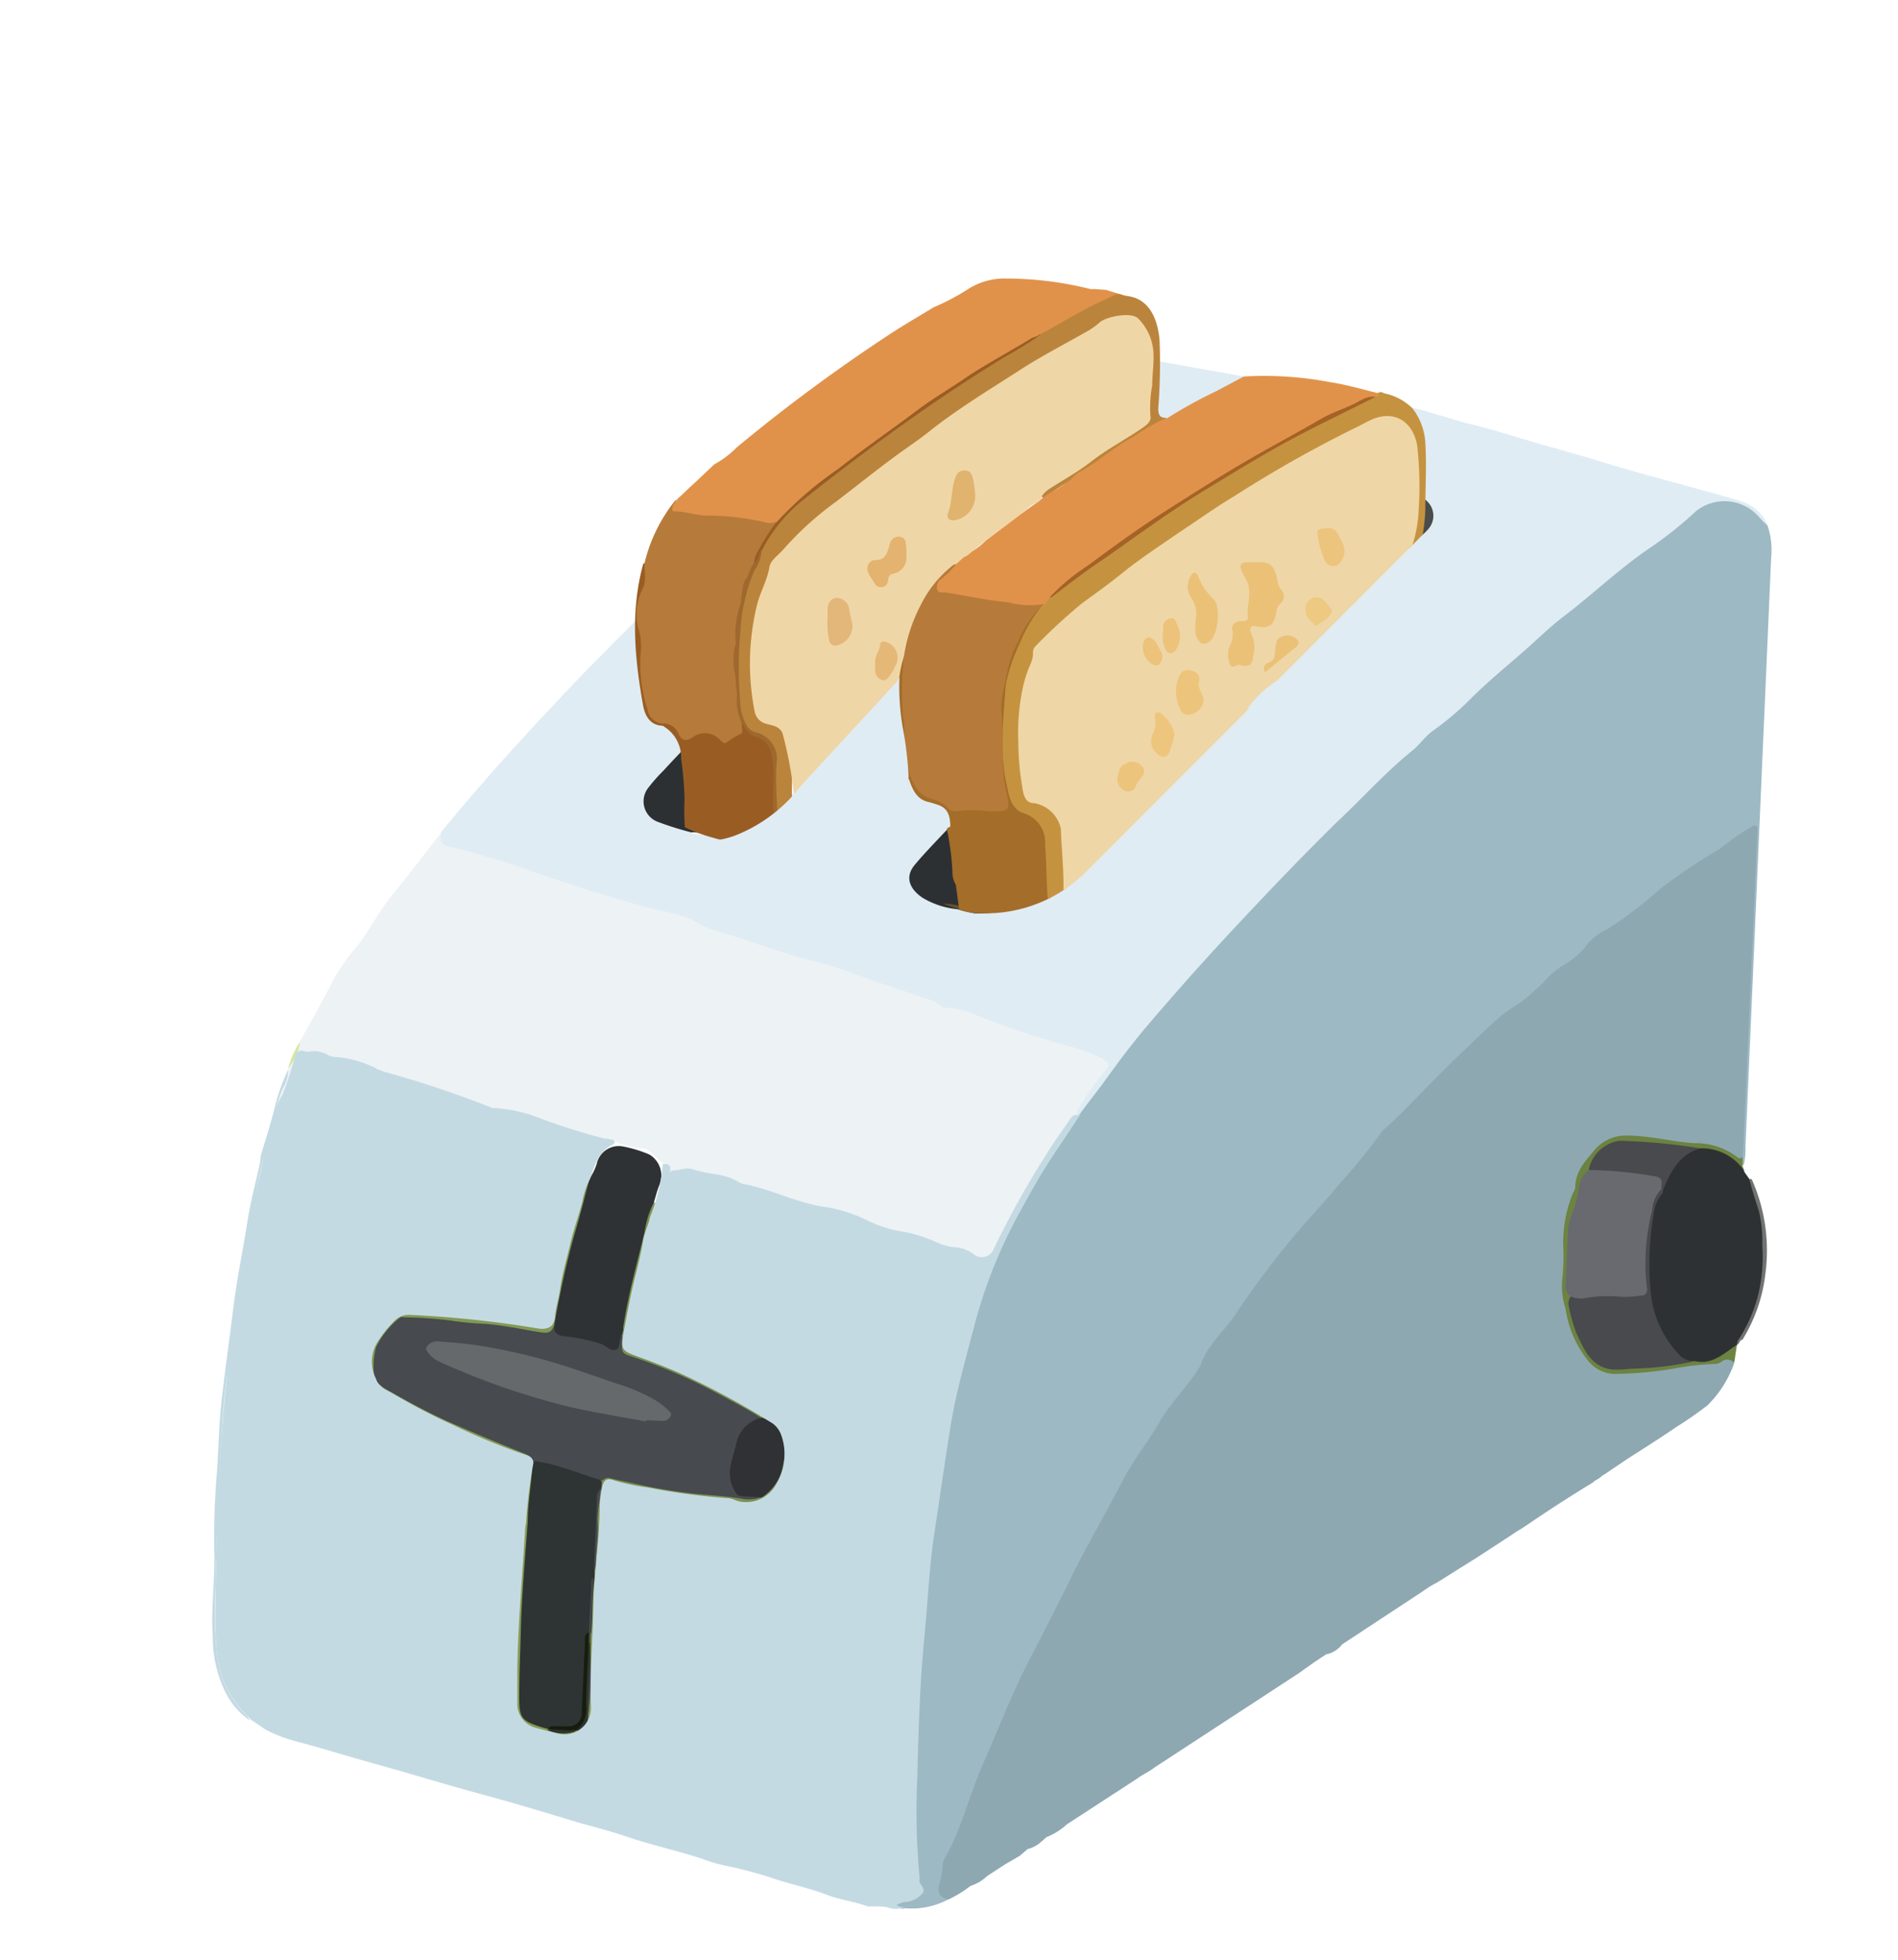 <svg id="Layer_1" data-name="Layer 1" xmlns="http://www.w3.org/2000/svg" xmlns:xlink="http://www.w3.org/1999/xlink" viewBox="0 0 148.25 153.03"><defs><style>.cls-1{fill:none;}.cls-2{fill:#dfecf4;}.cls-3{fill:#717373;}.cls-4{fill:#9db9c4;}.cls-5{fill:#2e3133;}.cls-6{fill:#6c8341;}.cls-7{fill:#8ea8b2;}.cls-8{fill:#edf2f4;}.cls-9{fill:#c4dae3;}.cls-10{fill:#d3e79e;}.cls-11{fill:#4a4c4a;}.cls-12{fill:#bde267;}.cls-13{fill:#484a4e;}.cls-14{fill:#494a4d;}.cls-15{fill:#2d3033;}.cls-16{fill:#686a6f;}.cls-17{fill:#859c55;}.cls-18{fill:#7c9250;}.cls-19{fill:#d1b041;}.cls-20{fill:#ceb341;}.cls-21{fill:#829954;}.cls-22{fill:#cbf273;}.cls-23{fill:#bde268;}.cls-24{fill:#69522b;}.cls-25{fill:#474a4e;}.cls-26{fill:#2e3333;}.cls-27{fill:#2e3234;}.cls-28{fill:#303134;}.cls-29{fill:#f1b43f;}.cls-30{fill:#ea9636;}.cls-31{fill:#ec9636;}.cls-32{fill:#66696c;}.cls-33{fill:#161d0c;}.cls-34{clip-path:url(#clip-path);}.cls-35{fill:#a46d29;}.cls-36{fill:#c59340;}.cls-37{fill:#e1924a;}.cls-38{fill:#995d24;}.cls-39{fill:#b67b3a;}.cls-40{fill:#bb843c;}.cls-41{fill:#efd6a6;}.cls-42{fill:#a46226;}.cls-43{fill:#9f682e;}.cls-44{fill:#eac177;}.cls-45{fill:#edc27a;}.cls-46{fill:#edc982;}.cls-47{fill:#ecc47e;}.cls-48{fill:#edc47c;}.cls-49{fill:#eec57d;}.cls-50{fill:#edc47b;}.cls-51{fill:#e3b36f;}.cls-52{fill:#e0b36f;}.cls-53{fill:#e3b67a;}.cls-54{fill:#e5b878;}</style><clipPath id="clip-path"><path class="cls-1" d="M110.6,42.29,84.91,68a11.08,11.08,0,0,1-8.24,3.32A5.93,5.93,0,0,1,74.8,71c-1.47-.62-12-3.6-19.35-5.65A11.34,11.34,0,0,1,47.29,56L45.8,45.63a11.36,11.36,0,0,1,1.28-7.05l11-20.17a11.3,11.3,0,0,1,7.73-5.68l13-2.59A11.39,11.39,0,0,1,82.37,10l12.38,1.51c.4.05.79.12,1.19.21,3.68.85,23.58,5.47,24.16,5.91.3.23.8,2.35,1.24,4.55a11.32,11.32,0,0,1-2.16,9.21l-7.65,9.84A11.75,11.75,0,0,1,110.6,42.29Z"/></clipPath></defs><path class="cls-2" d="M97.16,29.4,90.1,28.14s-1.35,5-1.28,5.31A13.2,13.2,0,0,0,91,36c.19,0,4.59-2.83,4.66-2.89S97.16,29.4,97.16,29.4Z"/><path class="cls-3" d="M136.1,104.62c-.24,0-.22.33-.42.39-.21-.26,0-.48.08-.7a13.64,13.64,0,0,0,1.68-7.85,18.06,18.06,0,0,0-.78-3.66c-.06-.24-.22-.48,0-.73l.16,0a13.67,13.67,0,0,1,1.06,7.49A12.47,12.47,0,0,1,136.1,104.62Z"/><path class="cls-4" d="M74.06,148.33a6.15,6.15,0,0,1-3.4.68c-.15.1-.31,0-.47,0s-.24-.05-.26-.18a.28.28,0,0,1,.17-.28,3.83,3.83,0,0,1,.93-.28c.71-.25.79-.45.63-1.19a11.64,11.64,0,0,1-.26-2.42c0-1.12-.05-2.23-.05-3.35,0-3.86.16-7.72.41-11.57.12-2,.32-4,.46-6s.45-3.92.75-5.87c.37-2.41.65-4.83,1.13-7.22a99.17,99.17,0,0,1,2.72-10.46,33.77,33.77,0,0,1,1.67-3.75,57.79,57.79,0,0,1,3.24-5.81,38.08,38.08,0,0,1,2.36-3.44c1.35-1.89,2.79-3.71,4.19-5.57,2.33-3.11,5-6,7.58-8.82,1.85-2,3.76-4,5.67-6,2.11-2.17,4.28-4.27,6.46-6.36s4.31-4.09,6.65-5.94c.44-.35.76-.81,1.18-1.18,2.7-2.34,5.4-4.7,8.17-7,1.13-.92,2.21-1.94,3.4-2.76,1.86-1.29,3.53-2.8,5.35-4.13a3.71,3.71,0,0,1,4.3.41,7.85,7.85,0,0,1,1,1.15,5.93,5.93,0,0,1,.3,2.61q-1,22.92-2,45.85A6,6,0,0,1,136.2,91c-.29-.16-.18-.44-.21-.67q.56-12.42,1.09-24.83c0-.14,0-.28,0-.42,0-.29-.11-.39-.39-.24a3.29,3.29,0,0,0-.49.26c-2.42,1.89-5.21,3.26-7.51,5.3a27.32,27.32,0,0,1-3.82,2.8,1.18,1.18,0,0,0-.27.22c-1.29,1.69-3.32,2.54-4.63,4.21a6.1,6.1,0,0,1-1.25,1,70.74,70.74,0,0,0-8.36,7.78s-.09.11-.14.15c-2.84,2.55-5,5.7-7.54,8.49-1.61,1.76-3.07,3.62-4.51,5.51a40.53,40.53,0,0,1-2.57,3.55,8.21,8.21,0,0,0-1.55,2.38,7.39,7.39,0,0,1-1.65,2.24c-1,1.05-1.56,2.46-2.47,3.61a45.33,45.33,0,0,0-4.06,7.06c-.35.66-.79,1.26-1.11,1.94-1.26,2.72-2.84,5.27-4,8-.7,1.64-1.69,3.16-2.32,4.84-1.19,3.18-2.64,6.26-3.68,9.5a5.85,5.85,0,0,1-.65,1.3,6.43,6.43,0,0,0-.59,2.55C73.47,147.91,73.89,148.06,74.06,148.33Z"/><path class="cls-5" d="M136.64,92.07c.21.87.5,1.72.76,2.56a10.13,10.13,0,0,1,.25,2.61,12.68,12.68,0,0,1-.29,3.74,11.57,11.57,0,0,1-1.5,3.53.72.72,0,0,0-.18.5h0a3.43,3.43,0,0,1-3.34,1.45,1.66,1.66,0,0,1-1.34-.62,8,8,0,0,1-2.25-5.11,19.21,19.21,0,0,1,.51-6.84,2.09,2.09,0,0,1,.3-.62,1.64,1.64,0,0,0,.3-.69,8.36,8.36,0,0,1,1.93-2.74c.27-.35.73-.21,1.1-.31a3.92,3.92,0,0,1,2.74,1,2.86,2.86,0,0,1,.63,1Z"/><path class="cls-6" d="M136.25,91.45a4,4,0,0,0-3.42-1.78,10.54,10.54,0,0,1-2.63-.13,23.74,23.74,0,0,0-3.67-.24,2.77,2.77,0,0,0-2.3,2.12,3.16,3.16,0,0,0-.74,1.83,1,1,0,0,1-.09.33c-.89,2.09-.76,4.31-.87,6.5a2.38,2.38,0,0,0,.22,1.08,8.27,8.27,0,0,0,1.53,4.59,2.53,2.53,0,0,0,2.3,1c1.94,0,3.86-.37,5.8-.46,1.38.31,2.28-.62,3.29-1.28l-.21,1.4c-1.09,0-2.13.38-3.22.46-1.24.08-2.46.42-3.73.44-.78,0-1.55.2-2.35.16a3.22,3.22,0,0,1-2.34-1.21A9.67,9.67,0,0,1,122,102a7.07,7.07,0,0,1-.16-2.63c.13-1.11,0-2.22.1-3.34a31,31,0,0,1,.78-3.23,7,7,0,0,1,1.33-2.72,3.63,3.63,0,0,1,3.37-1.57c2.27.22,4.52.49,6.76.92a6.29,6.29,0,0,1,1.93.94c0,.21,0,.41,0,.62S136.24,91.29,136.25,91.45Z"/><path class="cls-7" d="M102.57,129.86l1-.67a2.08,2.08,0,0,0,1.26-.78h0l5.79-3.81c.54-.33,1-.72,1.59-1l3.19-2,2.7-1.76c.32-.23.68-.42,1-.64,1.75-1.19,3.52-2.35,5.33-3.44a3.19,3.19,0,0,1,.88-.62L127,114c1.31-.85,2.65-1.68,3.94-2.57a28.8,28.8,0,0,0,2.44-1.7,8.69,8.69,0,0,0,2.08-3.29.69.69,0,0,0-1-.1.93.93,0,0,1-.59.17,20.82,20.82,0,0,0-3,.34,30.24,30.24,0,0,1-4.84.44,2.77,2.77,0,0,1-2.05-1.11,8.46,8.46,0,0,1-1.7-4,5.76,5.76,0,0,1-.27-2.12,18,18,0,0,0,.1-2.65,10.06,10.06,0,0,1,.75-4.24,1.29,1.29,0,0,0,.18-.45c0-1.19.74-2,1.4-2.79A3.24,3.24,0,0,1,127,88.67c1.8,0,3.53.47,5.31.6a5.37,5.37,0,0,1,3.43,1.12c.13.12.26,0,.39,0l.75-16.67q.19-4.36.38-8.72c0-.18.1-.4-.1-.52s-.32.1-.48.16a18.61,18.61,0,0,0-2.32,1.63,44.55,44.55,0,0,0-4.61,3.08,36.05,36.05,0,0,1-4.19,3.21A4.61,4.61,0,0,0,124,73.7a5.53,5.53,0,0,1-1.73,1.57,6.88,6.88,0,0,0-1.3,1,17.48,17.48,0,0,1-2.19,2,13.32,13.32,0,0,0-2,1.46c-1.74,1.62-3.45,3.25-5.11,4.94-1.19,1.21-2.35,2.45-3.62,3.57a1.39,1.39,0,0,0-.21.27,49.8,49.8,0,0,1-3.27,4c-1.15,1.42-2.45,2.72-3.6,4.14a67.22,67.22,0,0,0-4.37,5.84c-.9,1.41-2.3,2.49-2.84,4.16,0,.07-.08.11-.11.17-.9,1.48-2.18,2.66-3.06,4.19s-2,2.9-2.85,4.51c-1.36,2.68-2.92,5.25-4.24,8-1,2-2,4-3.08,6.06-1.4,2.69-2.46,5.51-3.68,8.26-1.07,2.43-1.65,5.07-3,7.37a.82.82,0,0,0-.1.4,6,6,0,0,1-.29,1.57c-.16.62.06,1,.73,1.15a9.14,9.14,0,0,0,1.72-1.06,3.31,3.31,0,0,0,1.3-.77h0l1.43-.93,1.12-.65h0l.62-.53a2.37,2.37,0,0,0,1-.52h0l.47-.41a5.15,5.15,0,0,0,1.59-1h0l5.46-3.55c.42-.32.94-.54,1.42-.91l11.25-7.35"/><path class="cls-7" d="M124.43,115.68a1,1,0,0,1,.88-.62A2.11,2.11,0,0,1,124.43,115.68Z"/><path class="cls-8" d="M84.15,87.09a12.45,12.45,0,0,0-2,2.67c-.86,1.27-1.6,2.64-2.42,3.95s-1.27,2.59-1.94,3.88A1.21,1.21,0,0,1,76,98.1a1.83,1.83,0,0,0-1.12-.49,6.28,6.28,0,0,1-2.38-.72,7.74,7.74,0,0,0-1.94-.52,12.19,12.19,0,0,1-3.15-1.06,28.59,28.59,0,0,0-5.62-1.5,2.34,2.34,0,0,1-.58-.2,6.32,6.32,0,0,0-2.43-.79c-.81,0-1.41-.64-2.19-.83a19.92,19.92,0,0,1-2.63-.58c-.42-.15-.89.18-1.38.12-.24,0-.14.39-.27.59-.26-.4.32-1.06-.44-1.27-.43-.17-.67-.6-1-.83a1.17,1.17,0,0,0-1-.35A11.65,11.65,0,0,1,48,89.15c-.69.3-1.3-.17-1.93-.29a30.69,30.69,0,0,1-3.93-1.31,11.69,11.69,0,0,0-3.5-.78c-.31,0-.57,0-.64.41s-.41.51-.67.16c-1.26-1.69-3.19-2-5-2.57a37.68,37.68,0,0,1-4.23-1.57,2.66,2.66,0,0,0-1.19-.3,3,3,0,0,1-1.78-.5c-.42-.29-.94.1-1.41-.09,0,0-.15.13-.15.2-.06,1-.89,1.65-1.11,2.6-.09.42-.1.85-.17,1.27s.37.39.66.4c1.74.08,3.48.06,5.2.26a5.7,5.7,0,0,1,3.08.91c.41.33.5.62.14,1a1.65,1.65,0,0,0-.41.55c-.11.41-.16.84.43,1a.73.73,0,0,1,.57.9c-.05.51-.43.73-.88.45A3.9,3.9,0,0,0,29,91.31a4.64,4.64,0,0,1-2.56-.75A1.87,1.87,0,0,0,24.57,90c-.21.08-.4-.06-.58-.16-.56-.3-.92-.92-1.66-1-.22,0-.23-.34-.25-.53-.1-.66-.32-.64-.67-.17a1.19,1.19,0,0,1-.23.16.41.41,0,0,1,0-.46c.51-1.18.5-2.53,1.18-3.65.14-.22,0-.5.18-.73,0,0,0-.09,0-.13a14.06,14.06,0,0,0,.92-2.06c.89-1.62,1.82-3.22,2.64-4.87A17.28,17.28,0,0,1,28,73.75c.93-1.24,1.63-2.63,2.61-3.83,1.34-1.65,2.62-3.33,3.93-5,.14.8.69,1,1.44,1.14a19.39,19.39,0,0,1,3.65,1.09c3.55,1.19,7.1,2.36,10.69,3.42.74.22,1.49.36,2.24.54a7.49,7.49,0,0,1,2.38.94,11.7,11.7,0,0,0,2.49.89c1.7.55,3.32,1.34,5.06,1.74a88.53,88.53,0,0,1,9.54,3,15.83,15.83,0,0,1,1.5.71c.82.3,1.71.24,2.53.6a29,29,0,0,0,3.56,1.36c2,.56,3.89,1.18,5.83,1.8a5.18,5.18,0,0,1,1.27.68c.33.23.1.53-.07.72-.89,1-1.55,2.22-2.36,3.3A.74.74,0,0,0,84.15,87.09Z"/><path class="cls-9" d="M22.5,83.54a2.47,2.47,0,0,1-.37,1.36,6.26,6.26,0,0,0-.6,2.25c0,.45-.46.76-.35,1.23a42.19,42.19,0,0,0-1.42,6c-.36,2-.88,4.07-1.1,6.14-.27,2.48-.67,5-1,7.42-.13,1.08-.22,2.18-.28,3.26-.24,4.18-.45,8.36-.54,12.55a36.23,36.23,0,0,0,.1,5.41,7.9,7.9,0,0,0,2.27,4.77,3.68,3.68,0,0,1,.34.44,5.77,5.77,0,0,1-2.08-2.53,9.67,9.67,0,0,1-.85-4c-.15-2.19.17-4.36.12-6.54q-.06-3,.17-5.92c.17-2.13.18-4.27.44-6.39.28-2.36.61-4.72.9-7.08.28-2.18.73-4.32,1.07-6.49.23-1.46.6-2.9.93-4.34a6.58,6.58,0,0,0,.13-.89c.38-1.27.8-2.54,1.11-3.83A15,15,0,0,1,22.5,83.54Z"/><path class="cls-10" d="M23.43,81.35a4,4,0,0,1-.92,2.06A7.34,7.34,0,0,1,23.43,81.35Z"/><path class="cls-2" d="M53.91,49.06c.18,1.77.24,3.55.35,5.33A16.78,16.78,0,0,1,54.45,57a1.07,1.07,0,0,1-.34.8c0,.27-.2.41-.36.57-.82.88-1.62,1.77-2.45,2.65a3,3,0,0,0-.74,1.16A1.41,1.41,0,0,0,51.4,64a8.62,8.62,0,0,0,1.51.5A1.68,1.68,0,0,1,54,65c.15.15.36.11.55.15a3.68,3.68,0,0,0,1.44-.06,6.43,6.43,0,0,1,1.58,0c.41.08.7-.22,1-.37a5.72,5.72,0,0,0,2.3-1.52A11.24,11.24,0,0,1,62,61.94a36.92,36.92,0,0,0,2.93-3.07c1.25-1.32,2.65-2.49,3.8-3.88s2.43-2.36,3.63-3.56c.33-.33.61-.7.94-1,.7-.71,1.1-.65,1.63.2.34,1.63.44,3.3.63,5,.22,2,.41,4,.67,5.94a2.25,2.25,0,0,1-.1,1.23c-.12.26-.39.4-.55.63a3.64,3.64,0,0,1-.34.34c-.34.27-.61.61-1,.87a.11.11,0,0,1-.15-.06c.16-.74.87-1,1.3-1.57a1.31,1.31,0,0,0,.32-1.34,6.31,6.31,0,0,1-.25-1.91,22.34,22.34,0,0,0-.27-2.52c-.32-1.41-.13-2.85-.5-4.25a14.62,14.62,0,0,0-.29-2.24c-.15-.36-.33-.46-.57-.12-1,1.45-2.56,2.43-3.77,3.71-1.82,1.91-3.7,3.77-5.55,5.65-1.57,1.61-2.92,3.48-4.88,4.71a5.59,5.59,0,0,1-2.84.84,6.88,6.88,0,0,1-2.35,0c-1.06-.32-2.14-.6-3.21-.91a2.09,2.09,0,0,1-.83-3.11c.67-.85,1.46-1.61,2.2-2.41.48-.53.95-1.07,1.44-1.59a1,1,0,0,0,.17-1.16A4.29,4.29,0,0,1,54,54.83c-.19-1.87-.13-3.77-.39-5.64a5.82,5.82,0,0,1-.08-1.1c.06-1-.4-2-.21-3"/><path class="cls-11" d="M109.8,38.14l1,.38A1.75,1.75,0,0,1,112.18,40a2,2,0,0,1-.89,1.91c-1,.81-2.07,1.64-3,2.55-.34-.09-.4-.32-.38-.64.08-1.79.16-3.58.23-5.37,0-.38.12-.63.56-.59A1.8,1.8,0,0,0,109.8,38.14Z"/><path class="cls-12" d="M61.24,67.63A10.27,10.27,0,0,1,63.56,66c1-.39,1.63-1,1.48-2.12a.88.88,0,0,1,.16-.59c.35,0,.56.07.46.54s.31.68.13,1.07a1.63,1.63,0,0,1-.21.44c-.18.21-.71.31-.29.72a.8.8,0,0,0,1.08.07c.61-.5,1.38-.92,1.19-2,0-.24.12-.52.2-.83a2.55,2.55,0,0,1-.71,2.91,1,1,0,0,1-.56.26,2,2,0,0,0-1.1.37c-.19.13-.42.15-.47-.16-.09-.66-.62-.62-1-.53a2.43,2.43,0,0,0-1.2,1c-.18.23.1.37.29.44a2.14,2.14,0,0,0,1.25,0c-.25.26-.34.74-.89.56-.24-.09-.32.1-.44.23s-.34.41-.64.37c-.14,0-.36.09-.41-.12s.09-.26.24-.29.43-.25.35-.5-.31-.1-.48-.11S61.48,67.67,61.24,67.63Z"/><path class="cls-12" d="M58.89,73.26A15,15,0,0,1,56,72.21c.61-.59,1.22-.06,1.8-.12a2.36,2.36,0,0,0,1.46.35.49.49,0,0,1,.34,0c1.55,1.07,3.39,1.35,5.14,1.86a1.81,1.81,0,0,1,.27.06c.16.11.49.12.38.39s-.32,0-.48,0a28.84,28.84,0,0,1-5.56-1.47A2.42,2.42,0,0,0,58.89,73.26Z"/><path class="cls-12" d="M60.52,70.34a6.86,6.86,0,0,0,2.06,1.21c.16,0,.26.57-.06.85a.55.55,0,0,1-.86-.07,2.07,2.07,0,0,0-1.42-.82c-.35-.08-.61-.29-.52-.69S60.12,70.34,60.52,70.34Z"/><path class="cls-2" d="M77.39,72.25c.57-.37,1,.21,1.53.21-.31.46-.78.42-1.24.34C77.39,72.75,77.38,72.49,77.39,72.25Z"/><path class="cls-12" d="M100.21,52.7l.87-.8C101.07,52.47,100.67,52.61,100.21,52.7Z"/><path class="cls-12" d="M103.12,50.17c.23-.23.29-.66.72-.67C103.67,49.8,103.55,50.15,103.12,50.17Z"/><path class="cls-13" d="M132.38,106.29a24.75,24.75,0,0,1-5,.59,8.48,8.48,0,0,1-1.52.06c-1.63-.25-2.13-1.58-2.71-2.79a12.24,12.24,0,0,1-.62-2.19.92.92,0,0,1,.16-.73,24.86,24.86,0,0,1,3.45-.2,8.48,8.48,0,0,0,1.67,0c.47-.06.63-.29.59-.75a17.5,17.5,0,0,1,.4-5.59,11.31,11.31,0,0,1,.46-1.39.52.52,0,0,1,.48-.43.34.34,0,0,1,0,.45,3.1,3.1,0,0,0-.59,1.6,23.14,23.14,0,0,0-.22,5.94,8.12,8.12,0,0,0,2.18,4.87A1.56,1.56,0,0,0,132.38,106.29Z"/><path class="cls-14" d="M129.75,93.29l0-.43c-.2-.6-.64-.75-1.24-.87a21.65,21.65,0,0,0-3.58-.38,1.11,1.11,0,0,1-.84-.25,2.88,2.88,0,0,1,2.39-2.28,47.9,47.9,0,0,1,6.33.59c-1.61.47-2.31,1.78-2.89,3.19C129.88,93,129.92,93.19,129.75,93.29Z"/><path class="cls-15" d="M76.75,71.22a8.52,8.52,0,0,0,4-1.17,11.19,11.19,0,0,0,1.94-1.76l.3-.12a7,7,0,0,1-2.51,2.34,4.46,4.46,0,0,1-2,.71,5.75,5.75,0,0,1-2.32.26,22.59,22.59,0,0,1-4.48-1.32,2.05,2.05,0,0,1-.54-2.55,14.65,14.65,0,0,1,2-2.27c.31-.26.46-.71.91-.82l0,0a.55.55,0,0,1-.12.48c-.71.8-1.43,1.58-2.12,2.39A1.51,1.51,0,0,0,72.52,70c.41.15.84.26,1.24.44a8.18,8.18,0,0,0,2,.48l.2,0C76.22,71.08,76.54,71,76.75,71.22Z"/><path class="cls-16" d="M124.11,91.36a33.28,33.28,0,0,1,5.17.5c.73.11.45.61.49,1a2.53,2.53,0,0,0-.72,1.66,15.73,15.73,0,0,0-.51,3.63,13.89,13.89,0,0,0,.1,2.41c.07.42-.12.6-.45.61a9.63,9.63,0,0,1-1.52.1,10.27,10.27,0,0,0-3,.12,2.05,2.05,0,0,1-1-.16,1,1,0,0,1-.38-1c.07-1.39.13-2.78.18-4.16a5.62,5.62,0,0,1,.36-1.41,8,8,0,0,0,.5-1.93A1.94,1.94,0,0,1,124.11,91.36Z"/><path class="cls-17" d="M47,117.62q-.18,3.38-.5,6.73c-.15,1.65-.09,3.34-.17,5-.08,1.37,0,2.73,0,4.1a2.27,2.27,0,0,1-3,2.12c-.49-.17-1-.26-1.48-.39a2.17,2.17,0,0,1-1.7-2.21c0-2.68.07-5.35.23-8,.18-3,.43-5.93.68-8.88a16.6,16.6,0,0,1,.32-1.71c0-.23,0-.43-.3-.51a45.85,45.85,0,0,1-5-2.05c-2-.77-3.72-1.87-5.58-2.8-.53-.27-1.24-.5-1.35-1.27a.24.24,0,0,1,.2-.06,43.29,43.29,0,0,0,7.25,3.83c1.4.61,2.82,1.2,4.24,1.76.63.25,1,.6.93,1.34-.23,2.8-.57,5.59-.74,8.4s-.39,5.57-.3,8.36c0,.44,0,.88,0,1.33,0,1.21.26,1.64,1.41,2a4.68,4.68,0,0,1,.53.17,3.43,3.43,0,0,0,2.23.2,1.42,1.42,0,0,0,.92-.93,32.44,32.44,0,0,0,.12-4.41c0-.51,0-1,0-1.55.08-1.64.15-3.27.22-4.91a2,2,0,0,1,.08-.65,15.9,15.9,0,0,0,.21-2.66,8.93,8.93,0,0,1,.08-1,3.14,3.14,0,0,0,.15-.8C46.7,117.9,46.69,117.63,47,117.62Z"/><path class="cls-18" d="M47,117.62c-.37.35,0,.9-.33,1.25a1.38,1.38,0,0,1-.1-1.25,8,8,0,0,0,.15-1.37,1.18,1.18,0,0,1,.13-.61c.3-.43.71-.38,1.13-.28,1.65.38,3.33.67,5,1,1.4.23,2.82.28,4.23.44.68.07,1.37.38,2.06,0,1.64-.77,2.16-3.25,1.48-4.78a2.8,2.8,0,0,0-1.36-1.13,55.69,55.69,0,0,0-6.16-3.25,37,37,0,0,0-3.82-1.52c-1.07-.37-1.12-.41-1-1.52,0-.14,0-.28,0-.42.56-3.25,1.38-6.44,2.23-9.62.07-.28.1-.61.48-.68.19.42-.11.76-.18,1.14-.31,1.24-.64,2.48-.93,3.74s-.56,2.62-.81,3.93a11.47,11.47,0,0,0-.4,2.18c0,.33.08.51.4.63,1.24.48,2.47,1,3.72,1.48a32.35,32.35,0,0,1,3.36,1.61c1.36.7,2.63,1.58,4,2.3a2.11,2.11,0,0,1,1.08,1.44c.43,1.68-.12,4-1.85,4.87a2.92,2.92,0,0,1-1.77.18c-1.81-.2-3.64-.36-5.44-.66a30.62,30.62,0,0,1-4.34-.88c-.47-.15-.72-.21-.78.42C47.13,116.7,47.05,117.16,47,117.62Z"/><path class="cls-19" d="M26.23,126.89c1.7.39,3.33,1,3.91,2.87a2.62,2.62,0,0,1-.53,2.67,4,4,0,0,1-4.08,1.09,4.5,4.5,0,0,1-2.89-1.45,3.21,3.21,0,0,1-.74-2.71,2.51,2.51,0,0,1,1.39-1.66A4.24,4.24,0,0,1,26.23,126.89Z"/><path class="cls-20" d="M61.44,143.85A4.58,4.58,0,0,1,58,142.49a3,3,0,0,1,.52-4.89c1.21-.86,2.51-.65,3.81-.51a4.87,4.87,0,0,1,3.16,2.08,3.13,3.13,0,0,1-.75,4A5,5,0,0,1,61.44,143.85Z"/><path class="cls-21" d="M29.28,107.75h-.14c-.88-1.85.09-3.17,1.26-4.44a2.16,2.16,0,0,1,1.88-.75,76.11,76.11,0,0,1,10,1.12.69.69,0,0,0,.87-.75,26.27,26.27,0,0,1,.65-3.54,36.67,36.67,0,0,1,1.07-4c.23-.84.49-1.67.72-2.51A1.54,1.54,0,0,1,46,92a.28.28,0,0,1,.14.18A4.35,4.35,0,0,1,45.74,94c-.9,3.11-1.61,6.27-2.3,9.43-.28.81-.42,1-1.26.79-2.45-.47-4.93-.66-7.39-1-1-.12-1.95-.12-2.93-.16a1,1,0,0,0-.65.2A4,4,0,0,0,29.4,107C29.43,107.23,29.51,107.52,29.28,107.75Z"/><path class="cls-22" d="M51.37,95.58a.68.68,0,0,1-.1-.71C51.48,95.13,51.48,95.13,51.37,95.58Z"/><path class="cls-23" d="M64,61.74a.49.49,0,0,1,.55.3.75.75,0,0,1-.07.12c-.14.19-.23.6-.55.4S63.73,62,64,61.74Z"/><path class="cls-2" d="M136.19,39.21c-1.76-.56-3.55-1-5.34-1.52-1.6-.42-3.21-.86-4.79-1.34-1.81-.55-3.64-1.08-5.46-1.59s-3.76-1.16-5.66-1.62c-1.53-.37-3-.92-4.54-1.28-.69-.16-1.5-.15-2-.88a.4.4,0,0,0-.15.3c0,1.81-.29,3.6-.32,5.42a1.42,1.42,0,0,0,.56,1.2,1.65,1.65,0,0,0,1.22.39.76.76,0,0,1,.16,0,2.5,2.5,0,0,0,1,.5,1.56,1.56,0,0,1,.67,2.55,3.78,3.78,0,0,1-.5.48c-.87.71-1.74,1.4-2.57,2.14-.15.13-.39.21-.27.49l-.29.38h-.15c-1.36.84-2.47,2-3.81,2.84a5.57,5.57,0,0,1-1.34,1.18,6.36,6.36,0,0,1-1.3,1.24c-.77.93-1.85,1.5-2.65,2.39a9.76,9.76,0,0,1-2.54,2.12,2.2,2.2,0,0,0-.7.66,16.26,16.26,0,0,1-3,3.11,38.35,38.35,0,0,0-4.27,4.18,41.88,41.88,0,0,0-4.92,5.38l-.28.28a14,14,0,0,1-2.5,2.11,8.5,8.5,0,0,1-4.32,1A8.4,8.4,0,0,1,74.8,71a6.48,6.48,0,0,1-2.75-.9c-1-.68-1.39-1.6-.62-2.54s1.83-2,2.75-3a2.79,2.79,0,0,1,.63-.74c.82-.76,1.49-1.57.92-2.79a1,1,0,0,1,0-.35c0-1.23-.38-2.42-.32-3.66a1.3,1.3,0,0,0-.14-.61,2,2,0,0,1-.15-1.09A5.34,5.34,0,0,0,75,53.59a3.38,3.38,0,0,1-.14-1.38,3.31,3.31,0,0,0-.28-1.56c-.19-.51-.48-.56-.88-.15-.25.25-.41.57-.67.8-2,1.76-3.85,3.64-5.73,5.52S63.73,60.5,62,62.34c-1.25,1.29-2.46,2.61-4.38,2.85a6.91,6.91,0,0,1-3.44-.06,6.42,6.42,0,0,0-1.2-.31A4.83,4.83,0,0,1,51,64.11a1.89,1.89,0,0,1-.1-3.06q1.65-1.71,3.22-3.48a1.07,1.07,0,0,0,.29-1.16,9.37,9.37,0,0,1-.4-3.36c-.15-1.95-.27-3.93-.41-5.89a8,8,0,0,0-.34-2.1l-.14,0c-1.2,1.52-2.78,2.66-4.11,4.06-2,2-4,4-5.91,6.09q-4.48,4.71-8.62,9.73c-.18.63,0,1.15.77,1.22a18.48,18.48,0,0,1,2.58.69c1.53.39,3,.94,4.49,1.44,2.89,1,5.8,1.91,8.75,2.7a18.77,18.77,0,0,1,2.94.79,11.07,11.07,0,0,0,1.65.83c2,.54,4,1.31,6,1.9a15.79,15.79,0,0,0,1.82.51l.62.15c1.61.45,3.18,1.09,4.76,1.63L73,78.19a4,4,0,0,1,.41.31,1,1,0,0,0,.65.21,5.21,5.21,0,0,1,2,.48,68.91,68.91,0,0,0,7.14,2.42,14.1,14.1,0,0,1,2.81,1c.68.4.71.52.21,1.12a28,28,0,0,0-1.88,2.68c-.12.19-.3.37-.22.63a.13.13,0,0,0,.19,0c.72-1,1.46-1.9,2.16-2.88.93-1.3,1.9-2.57,2.91-3.79Q93,76.1,96.85,72c2.48-2.64,5-5.28,7.56-7.79,2-1.87,3.79-3.89,5.91-5.6.55-.45,1-1.09,1.54-1.5A22.86,22.86,0,0,0,115,54.44c1.49-1.47,3.13-2.77,4.68-4.17.82-.75,1.64-1.52,2.53-2.19,2.32-1.77,4.42-3.81,6.87-5.43a31.07,31.07,0,0,0,3.41-2.75,3.57,3.57,0,0,1,4.86.42,6.38,6.38,0,0,0,.73.74A3.2,3.2,0,0,0,136.19,39.21ZM77.54,72.28a6.91,6.91,0,0,0,1.1.22C78,72.78,77.81,72.73,77.54,72.28ZM94.89,57.61a2.17,2.17,0,0,1,.73-.86A2.33,2.33,0,0,1,94.89,57.61Zm4.82-3.4c-.11.9-.37,1.11-1.29,1a2.71,2.71,0,0,0-.75-.05c.72-.68,1.47-1.31,2.18-2A9.44,9.44,0,0,0,99.71,54.21Z"/><path class="cls-15" d="M54.11,57.75c-.78.82-1.56,1.63-2.32,2.46a12.53,12.53,0,0,0-1.14,1.29,1.71,1.71,0,0,0,.79,2.7A25,25,0,0,0,54,65a.88.88,0,0,1,.28,0c.55.06,1,0,.61-.71a.5.5,0,0,1,0-.21,26.17,26.17,0,0,0-.27-4.76C54.54,58.8,54.83,58.08,54.11,57.75Z"/><path class="cls-15" d="M73.7,70.56c-.46-.15-.93-.29-1.39-.45a1.67,1.67,0,0,1-.77-2.56,28,28,0,0,1,2.37-2.62,11.45,11.45,0,0,0,1.18-1.33l.29-.27c.41-.33.68-.26.72.3.08,1.24.31,2.46.41,3.69a30.27,30.27,0,0,1,.3,3c0,.81,0,.89-.89.74h0C75.14,71,74.45,70.65,73.7,70.56Z"/><path class="cls-24" d="M75.92,71.08c.69.09.81-.16.76-.86-.16-2.18-.59-4.32-.71-6.5,0-.49-.21-.55-.59-.39,0-.3.32-.35.49-.52.24,0,.4.08.39.37a24.51,24.51,0,0,0,.44,4.19,15.61,15.61,0,0,0,.39,3.33c.12.34-.3.3-.34.52C76.47,71.21,76.17,71.3,75.92,71.08Z"/><path class="cls-24" d="M75.09,63.6a2.6,2.6,0,0,1-1.18,1.33l.2-.36Z"/><path class="cls-24" d="M73.7,70.56a5.89,5.89,0,0,1,2.19.51A5.53,5.53,0,0,1,73.7,70.56Z"/><path class="cls-25" d="M29.28,107.75a5.74,5.74,0,0,1,.09-2.54,6.55,6.55,0,0,1,1.9-2.34.39.39,0,0,1,.27,0,32.32,32.32,0,0,1,3.67.25,24,24,0,0,0,2.69.26c1.35.1,2.65.38,4,.61,1,.16,1.14.12,1.44-.61.14.59.55.75,1.12.88a11.73,11.73,0,0,1,3.29.85c.24.14.37,0,.46-.23s0-.54.39-.56a4.7,4.7,0,0,1,0,.76c-.1.49.17.67.56.79a41.52,41.52,0,0,1,7,3c1.15.62,2.31,1.21,3.4,1.92a2.72,2.72,0,0,1-.72.54A2.66,2.66,0,0,0,57.6,113a12,12,0,0,1-.36,1.49,2.94,2.94,0,0,0,.29,1.81c.1.33.44.3.71.34s.89-.1,1.26.26a2.82,2.82,0,0,1-1.63.12c-1.14-.18-2.3-.26-3.45-.36a40.4,40.4,0,0,1-5.13-.87c-.56-.12-1.13-.23-1.69-.37-.28-.07-.43.13-.63.22a24.54,24.54,0,0,1-3.58-1.06,2.82,2.82,0,0,0-1.81-.17c.08-.46-.12-.7-.56-.88-2-.79-3.91-1.6-5.84-2.44-1.77-.78-3.46-1.72-5.14-2.67A4.16,4.16,0,0,1,29.28,107.75Z"/><path class="cls-26" d="M41.58,114.44c.1-.5.37-.31.71-.26,1.54.27,3,.92,4.46,1.34.08,0,.14.1.22.15s0,.37,0,.56a7.74,7.74,0,0,0-.28,1.91c-.11,1.49-.06,3-.25,4.49l0,.56c-.21,1.42-.13,2.85-.26,4.28a2.49,2.49,0,0,0-.19,1c-.07,1.71-.14,3.42-.22,5.13a1.31,1.31,0,0,1-1.5,1.42,5.21,5.21,0,0,0-1.31,0l-.13,0-.4-.11c-1.78-.54-1.88-.75-1.87-2.59,0-1.66.08-3.3.12-4.95.07-2.86.34-5.71.54-8.56C41.23,117.39,41.5,115.92,41.58,114.44Z"/><path class="cls-26" d="M46.12,128.21l0,1.54a39.34,39.34,0,0,1-.21,4.6,1.38,1.38,0,0,1-.86.84l0-.12a3.12,3.12,0,0,0,.7-2.42c.08-1.46.05-2.92.25-4.37A.15.15,0,0,1,46.12,128.21Z"/><path class="cls-25" d="M46.39,122.63l.24-5.66a.92.92,0,0,1,.29-.74c0,.89-.3,1.75-.23,2.64s-.1,2-.16,3C46.51,122.15,46.58,122.42,46.39,122.63Z"/><path class="cls-25" d="M46.12,128.21H46c-.21-.23-.12-.46,0-.69.06-1.2.11-2.4.18-3.6,0-.24-.07-.51.15-.72C46.27,124.87,46.19,126.54,46.12,128.21Z"/><path class="cls-25" d="M45.87,134.35l.21-4.6A19.17,19.17,0,0,1,45.87,134.35Z"/><path class="cls-26" d="M45,135.19a3,3,0,0,1-2.28-.11l.05,0a4.21,4.21,0,0,1,2.2.1Z"/><path class="cls-27" d="M48.57,104.28c-.28.34-.07,1-.48,1.12s-.73-.3-1.12-.45a13.67,13.67,0,0,0-2.88-.6c-.78-.11-.85-.42-.78-1,.46-2.55,1-5.09,1.74-7.58.36-1.25.68-2.5,1-3.74a4.21,4.21,0,0,0,.57-1.19,1.76,1.76,0,0,1,2.11-1.3,9.67,9.67,0,0,1,2,.62,1.91,1.91,0,0,1,.76,2.41c-.18.44-.27.88-.42,1.32a7.51,7.51,0,0,0-.72,2.3c-.6,2.49-1.31,5-1.68,7.5C48.7,103.88,48.62,104.08,48.57,104.28Z"/><path class="cls-28" d="M59.5,116.93,58,116.84c-.4,0-.53-.23-.72-.62-.63-1.26,0-2.38.23-3.51a2.6,2.6,0,0,1,2-2c1.55.45,2,2.09,1.68,3.54A3.73,3.73,0,0,1,59.5,116.93Z"/><path class="cls-29" d="M22.57,129.7a2.25,2.25,0,0,1,2.4-2,5.14,5.14,0,0,1,2.48.32A3.93,3.93,0,0,1,29,129.28a.66.66,0,0,1,.26.79,1.79,1.79,0,0,1-1.39,1.5,5.24,5.24,0,0,1-5-1.26C22.75,130.15,22.5,130,22.57,129.7Z"/><path class="cls-30" d="M22.57,129.7c1.22,1.22,2.56,2.08,4.42,1.76.6-.1,1.18,0,1.64-.54a1.44,1.44,0,0,0,.39-1.64.56.56,0,0,1,.56.32,3.3,3.3,0,0,1-.4,2.56c-1,1.13-2.18,1.11-3.53,1a3.75,3.75,0,0,1-2.28-1,5,5,0,0,1-1.08-1.81A.46.46,0,0,1,22.57,129.7Z"/><path class="cls-29" d="M57.94,139.5c0-.94.51-1.37,1.38-1.78a3.24,3.24,0,0,1,2.76-.11,5.08,5.08,0,0,1,2.45,1.48,1.69,1.69,0,0,1-1.12,2.42,5.4,5.4,0,0,1-5.13-1.28A1,1,0,0,1,57.94,139.5Z"/><path class="cls-31" d="M57.94,139.5c1.11,1.83,2.92,2.07,4.78,2,1.28-.06,1.74-.68,1.79-2,0-.14,0-.28,0-.42a2,2,0,0,1,.91,2.07,2.15,2.15,0,0,1-.72,1.22,2.51,2.51,0,0,1-1.79,1,7,7,0,0,1-2.74-.18c-.92-.4-1.92-.82-2.23-2a2.11,2.11,0,0,0-.26-.49C57.34,140.26,57.37,139.83,57.94,139.5Z"/><path class="cls-32" d="M50.44,111c-2-.38-4-.69-6-1.15a57.44,57.44,0,0,1-10.21-3.56,2.31,2.31,0,0,1-.91-.84c-.19-.25.35-.74.86-.71,1,.08,2,.15,3,.3a45.1,45.1,0,0,1,6.07,1.36c1.68.49,3.32,1.11,5,1.67a14,14,0,0,1,2.87,1.23,4.83,4.83,0,0,1,1,.76c.14.15.38.26.27.5a.68.68,0,0,1-.61.4l-1.32-.06Z"/><path class="cls-33" d="M45,135.14l-2.2-.1c.12-.27.36-.25.59-.24a9.13,9.13,0,0,0,1,0,1,1,0,0,0,1.05-1.05c.09-1.83.16-3.66.25-5.49,0-.29-.06-.63.3-.79,0,.23,0,.46,0,.69-.07,1.67-.19,3.34-.21,5A2.16,2.16,0,0,1,45,135.14Z"/><path class="cls-9" d="M29.57,97.18c7.72,0,7.74-12,0-12s-7.73,12,0,12Z"/><path class="cls-9" d="M26.13,93.08c4.51,0,4.51-7,0-7s-4.51,7,0,7Z"/><path class="cls-9" d="M24.93,92.5c4.5,0,4.51-7,0-7s-4.52,7,0,7Z"/><path class="cls-9" d="M84.15,87.09c-.32-.08-.48.15-.61.36-.5.75-1.05,1.48-1.53,2.25a71.41,71.41,0,0,0-4.37,7.78,1,1,0,0,1-1.61.44,2.69,2.69,0,0,0-1.28-.51A4.29,4.29,0,0,1,73.14,97a10.61,10.61,0,0,0-2.86-.86,9.67,9.67,0,0,1-2.39-.77,11.66,11.66,0,0,0-3.3-1.1c-2.26-.28-4.28-1.4-6.5-1.81a1.27,1.27,0,0,1-.45-.19,4.67,4.67,0,0,0-1.71-.57,12.14,12.14,0,0,1-1.77-.38c-.53-.19-1,.06-1.58.08a.28.28,0,0,0-.26.23c.09-.66,0-.74-.55-.74a14.5,14.5,0,0,1-1,4.15c-.12.62-.43,1.18-.53,1.8-.16,1-.42,2-.67,3-.36,1.46-.63,2.94-.9,4.42-.21,1.11,0,1.25,1,1.62,1.27.46,2.53.94,3.75,1.5a63.46,63.46,0,0,1,6.78,3.68A1.74,1.74,0,0,1,61,112a4.51,4.51,0,0,1-.39,3.93,2.66,2.66,0,0,1-3,1.28A3.87,3.87,0,0,0,57,117a52.78,52.78,0,0,1-6.41-.85,18,18,0,0,1-2.72-.58c-.43-.16-.71,0-.82.48a7.69,7.69,0,0,0-.21,1.58c0,2.65-.46,5.27-.5,7.92s-.29,5.2-.18,7.81a2.06,2.06,0,0,1-2.6,2c-.61-.15-1.22-.3-1.82-.47a1.92,1.92,0,0,1-1.33-1.71c0-1,0-1.9,0-2.85.05-3.66.4-7.3.61-10.94a3.7,3.7,0,0,1,.07-.48,42.31,42.31,0,0,1,.54-4.49c.11-.4-.1-.68-.56-.81a49.65,49.65,0,0,1-5.71-2.35,49.79,49.79,0,0,1-4.8-2.51c-.47-.25-1-.48-1.2-1.1a2.91,2.91,0,0,1,.09-2.79,9.46,9.46,0,0,1,1.33-1.68,1.58,1.58,0,0,1,1.31-.5,84.44,84.44,0,0,1,10,1.07c.73.09,1.2-.17,1.26-.91s.3-1.45.4-2.19c.18-1.21.53-2.39.81-3.58s.66-2.17.94-3.27a5.82,5.82,0,0,1,.6-1.76c.36-1.06.66-2.15,1.8-2.68a.19.19,0,0,0,0-.34,4.7,4.7,0,0,0-.75-.13,48.11,48.11,0,0,1-5.11-1.62,11.12,11.12,0,0,0-3.38-.74,1.08,1.08,0,0,0-.18,0,80,80,0,0,0-8.38-2.81l-.53-.19a8.53,8.53,0,0,0-3.46-1,1,1,0,0,1-.59-.21A2.34,2.34,0,0,0,24,82.14l-.32-.08a.52.52,0,0,0-.62.35,26,26,0,0,1-1,3.09,2.82,2.82,0,0,0-.18.29,13.07,13.07,0,0,0-1.07,3.48,1.66,1.66,0,0,0-.11.38c-.17,1.31-.56,2.57-.83,3.86-.4,2-.79,4-1.11,5.95-.29,1.8-.46,3.63-.72,5.44-.5,3.47-.72,7-.92,10.47-.13,2.15-.19,4.31-.23,6.48s-.16,4.45,0,6.68a8,8,0,0,0,2.76,5.79l1.09.74a11,11,0,0,0,2.46.94c2.08.55,4.13,1.2,6.21,1.77,2.78.77,5.55,1.63,8.34,2.38,2.23.6,4.45,1.27,6.66,1.94,1.45.45,2.94.79,4.38,1.28,2,.68,4,1.12,6,1.76a11.94,11.94,0,0,0,1.79.54,34.09,34.09,0,0,1,4.35,1.19c1.21.36,2.45.64,3.64,1.1,1,.39,2.16.52,3.2.91l.69,0a4.64,4.64,0,0,1,.83.06,1.93,1.93,0,0,0,1.4,0c-.2,0-.45,0-.65-.17a1.75,1.75,0,0,1,.88-.26,1.88,1.88,0,0,0,1.13-.65c.26-.32-.09-.59-.22-.87a1.33,1.33,0,0,1,0-.34,55.49,55.49,0,0,1-.18-7.84c.09-3.65.19-7.29.55-10.93.27-2.67.36-5.34.76-8,.44-2.87.84-5.76,1.31-8.63.45-2.71,1.22-5.35,1.91-8a38.49,38.49,0,0,1,3.22-8.12c1-1.84,2-3.65,3.19-5.39.6-.89,1.19-1.79,1.79-2.69Z"/><g class="cls-34"><path class="cls-35" d="M81.55,47.16c.13-.19.19-.44.44-.54.06,0,.11,0,.15,0a6.46,6.46,0,0,1-1.28,1.78,18.86,18.86,0,0,0-1.76,4c-.59,1.37-.33,2.84-.49,4.26a15.29,15.29,0,0,0,.25,4.63c.18,1,.42,1.92,1.66,2.22a1.92,1.92,0,0,1,1.3,2c.07,1.08.16,2.17.21,3.25.1,2.38.09,4.76.32,7.14.13,1.31.09,2.63.15,3.95.08,1.66.11,3.33.28,5a5.46,5.46,0,0,1,0,2.13,4.35,4.35,0,0,1-1.54,1.62A7.93,7.93,0,0,1,77,90a.23.23,0,0,1-.28-.15,3.66,3.66,0,0,0,0-1.77,34.63,34.63,0,0,0-.55-4.3c-.13-.54,0-1.11-.11-1.66a1.82,1.82,0,0,0-.2-.65,3.06,3.06,0,0,0,0-2c-.38-2.63-.58-5.27-.88-7.9-.09-.83-.21-1.65-.32-2.47A2,2,0,0,1,74.39,68a20.39,20.39,0,0,0-.4-3.1,2.4,2.4,0,0,0-1.62-2.15,2.53,2.53,0,0,1-1.61-2,13.35,13.35,0,0,1-.5-3.51c0-1.34-.36-2.67-.24-4,.06-.56.21-1.1.26-1.65,0-.18.07-.38.33-.37a1.08,1.08,0,0,1,.15.87,24.56,24.56,0,0,0,.15,5c.08.74,0,1.48.17,2.22A7,7,0,0,0,72,61.55c0,.06.06.14.11.17A12.5,12.5,0,0,0,74.73,63a12.39,12.39,0,0,0,3,.11c.94,0,1.07-.21.83-1.12a10.15,10.15,0,0,1-.35-3.72c.11-1.14-.29-2.26-.13-3.41a16.2,16.2,0,0,1,2.55-7A3.46,3.46,0,0,1,81.55,47.16Z"/><path class="cls-36" d="M108.44,49.62c.14,1.8-.23,3.58-.26,5.37,0,.57,0,1.1.49,1.47a1.75,1.75,0,0,0-.38,1.08c-.05,1.48-.13,3-.19,4.43a1.54,1.54,0,0,0,.17.94.49.49,0,0,1-.23.62.85.85,0,0,1-.22.09c-.76.21-.86.14-.86-.63a27.6,27.6,0,0,1,.14-4c.17-1.15-.12-2.34,0-3.47.19-1.71,0-3.44.34-5.14.18-1,.14-1.93.4-2.89a11.49,11.49,0,0,1,1.26-2.7,10.28,10.28,0,0,0,1.52-4.71,34.16,34.16,0,0,0-.07-5.16,2.34,2.34,0,0,0-3.62-2c-2.48,1.24-5,2.5-7.32,3.92s-4.51,2.79-6.69,4.31S88.39,44.3,86.21,46c-1.26.95-2.52,1.91-3.7,2.95-.53.48-.83,1.17-1.41,1.63-.36.28-.21.84-.39,1.24a11.47,11.47,0,0,0-1,4.48,20.53,20.53,0,0,0,.37,5.41,1,1,0,0,0,.9.82,2.89,2.89,0,0,1,2.06,2.45c.17,2.92.26,5.85.39,8.77.09,2,.25,4.08.27,6.13,0,1.78.2,3.57.23,5.36a1.92,1.92,0,0,1-.47,1.33,1.08,1.08,0,0,1-.42.4c-.15,0-.31.12-.4-.1-.13-3.08-.32-6.17-.45-9.26-.11-2.55-.2-5.1-.37-7.65-.09-1.35-.08-2.7-.19-4A2.36,2.36,0,0,0,80,63.52c-1.08-.36-1.17-1.37-1.37-2.25-.58-2.58-.25-5.19-.07-7.78a13.64,13.64,0,0,1,1.05-3.16,11.87,11.87,0,0,1,2.29-3.63,28.27,28.27,0,0,1,3.71-2.93c1.58-1.2,3.24-2.26,4.83-3.43,1-.75,2.09-1.39,3.16-2.06q2.07-1.29,4.17-2.52c2.57-1.49,5.2-2.88,7.89-4.13.55-.25,1.07-.57,1.64-.77.15-.06.28-.17.43-.22s.26,0,.37.07h0a4.37,4.37,0,0,1,2.23,1.18,4.85,4.85,0,0,1,1,2.67c.11,1.75,0,3.48,0,5.22a14.69,14.69,0,0,1-.69,3.95c-.11.37-.46.64-.5,1.05a17.47,17.47,0,0,0-1.27,2.28A6.68,6.68,0,0,0,108.44,49.62Z"/><path class="cls-37" d="M72.92,24a18.31,18.31,0,0,0,2.8-1.49,5.29,5.29,0,0,1,2.91-.76,27.11,27.11,0,0,1,6.53.82,1.31,1.31,0,0,0,.28,0l1,.07c0,.05,2.92.86,2.3.65.22.5-2.36.11-2.65.25-1.58.74-3,1.72-4.58,2.49-.12.06-.22.16-.34.23-2.36,1.31-4.65,2.72-6.9,4.21C70.3,33,66.6,35.92,62.86,38.76a10.2,10.2,0,0,0-1.62,1.53,2.71,2.71,0,0,1-.77.7,8.18,8.18,0,0,1-2.61-.29,23.64,23.64,0,0,0-2.78-.21A10.16,10.16,0,0,1,53,40.17c-.6-.15-.69-.33-.35-.84a3,3,0,0,0,.2-.29l.12-.14c.46-.39.87-.83,1.33-1.23l1.49-1.41a7.32,7.32,0,0,0,1.75-1.32,133.63,133.63,0,0,1,12.2-9C70.75,25.29,71.85,24.65,72.92,24Z"/><path class="cls-38" d="M53.2,59.23a2.81,2.81,0,0,0-1.13-2.35c-.12-.07-.23-.2-.35-.21-1-.05-1.36-.86-1.49-1.59-.66-3.67-1-7.36,0-11,0,0,0-.07.08-.11a2.53,2.53,0,0,1,0,2.15,4.72,4.72,0,0,0-.22,3,5.09,5.09,0,0,1,.17,1.64,10.87,10.87,0,0,0,.46,4.39,1.41,1.41,0,0,0,1.21,1.17,1.6,1.6,0,0,1,1.19.78.59.59,0,0,0,.87.3,2,2,0,0,1,2.4.17c.29.25,1.18-.23,1.35-.67,0-.15,0-.32.17-.45a.27.27,0,0,1,.3.11,4.27,4.27,0,0,0,1.41,1.1c.86.41.91,1.31,1,2.16.17,1.39,0,2.78.08,4.17.15,2-.09,4,.08,6s-.09,4.09.06,6.13a1.71,1.71,0,0,1-.77,1.75A1.14,1.14,0,0,0,59.55,79a2.22,2.22,0,0,1,0,.63.82.82,0,0,1-1.39.58A6.72,6.72,0,0,1,57.06,79,2.63,2.63,0,0,0,56,78.2c-.63-.2-1,.13-.91.78a1.29,1.29,0,0,0,.36.82c.76.59,1.28,1.42,2,2a3.64,3.64,0,0,1,.74.83.6.6,0,0,1-.21,1,.68.68,0,0,1-1-.14,2.44,2.44,0,0,1-.33-.69c-.13-.3-.23-.67-.66-.57s-.4.4-.42.72c0,.84-.25,1-1.15,1-.2-.06-.5.05-.54-.3.66-.14.73-.56.75-1.19,0-1.75-.28-3.47-.36-5.21a3.61,3.61,0,0,0-.24-.79,2.53,2.53,0,0,0,.21-1.87A32.07,32.07,0,0,1,54,70.85c-.13-2-.26-3.92-.47-5.88a16,16,0,0,1-.06-2.5A26.85,26.85,0,0,0,53.2,59.23Z"/><path class="cls-39" d="M57.93,56.48c0,.27.11.72,0,.78a9,9,0,0,0-1.22.74c-.12.1-.31-.06-.42-.18a1.62,1.62,0,0,0-2.25-.2c-.55.3-.83.17-1.07-.38a1.23,1.23,0,0,0-1.17-.74,1.26,1.26,0,0,1-1.21-1.06,11.41,11.41,0,0,1-.52-4.75,4.75,4.75,0,0,0-.17-1.49,4.36,4.36,0,0,1,.28-3.2c.34-.58.14-1.36.17-2.06A12.4,12.4,0,0,1,52.81,39c0,.24-.21.36-.26.55s-.1.37.14.38c.89,0,1.73.35,2.64.33a19.66,19.66,0,0,1,4.64.58,1,1,0,0,0,.61-.09c.17.3-.07.47-.22.65A7.75,7.75,0,0,0,59,43.94a9.31,9.31,0,0,1-.5,1.27,2.16,2.16,0,0,0-.4,1.51,1.64,1.64,0,0,1-.09.44,6.11,6.11,0,0,0-.41,3.11,8.71,8.71,0,0,0,0,2.28,4.77,4.77,0,0,0,.15,1.64C57.71,55,58,55.71,57.93,56.48Z"/><path class="cls-37" d="M97.16,29.4a27.44,27.44,0,0,1,6.77.45c1.28.19,2.52.57,3.78.87,0,.18-.11.25-.28.25a8.81,8.81,0,0,0-2.08.87,42.09,42.09,0,0,0-4,2c-2.49,1.27-4.87,2.74-7.24,4.2C90.34,40.4,86.76,43,83.24,45.61A11,11,0,0,0,82,46.67c-.19.21-.3.49-.56.64a1.44,1.44,0,0,1-.89.14,54.38,54.38,0,0,1-6-.89,6.05,6.05,0,0,0-.83-.1c-.31,0-.63-.06-.74-.42a.85.85,0,0,1,.23-.83c.37-.42.83-.75,1.2-1.16a2.45,2.45,0,0,1,.74-.62A5.27,5.27,0,0,0,77,42.21c1.34-1,2.67-2.06,4.05-3a3.17,3.17,0,0,0,.5-.47.81.81,0,0,1,.24-.17,5.08,5.08,0,0,0,1.8-1.2,3.93,3.93,0,0,1,1.15-.87c1.57-1.12,3.16-2.2,4.83-3.17.51-.3.93-.75,1.59-.67a37.15,37.15,0,0,1,3.81-2.1Z"/><path class="cls-40" d="M81.78,38.64l-.15.13a.19.19,0,0,1-.29,0c0-.5.44-.69.78-.9,2.26-1.43,4.39-3.06,6.7-4.41a1.34,1.34,0,0,0,.8-1.58,6,6,0,0,1,.17-1.45c.06-1,.11-2,.1-2.93a4.39,4.39,0,0,0-1-2.34.86.86,0,0,0-.69-.29,3.28,3.28,0,0,0-2.54.73,4,4,0,0,1-.82.53A91.1,91.1,0,0,0,73.72,33C71,35,68.24,37,65.65,39.12a43.42,43.42,0,0,0-3.84,3.33,11,11,0,0,0-2.52,4.86,19.85,19.85,0,0,0-.39,7.2,6.58,6.58,0,0,0,.14.75,1.34,1.34,0,0,0,1,1.17,2.07,2.07,0,0,1,1.41,1.39c.6,1.4.38,2.85.41,4.28.06,2.39.12,4.78.11,7.17,0,1.81.05,3.61.08,5.42s0,3.48.12,5.22a1.07,1.07,0,0,1-.17.8l-1,1.07a1.18,1.18,0,0,1-.27-.84c-.07-1.07-.06-2.14-.07-3.2,0-.91,0-1.84.08-2.77.15-2.44-.06-4.87-.08-7.31,0-1.21.07-2.42,0-3.62-.11-1.51,0-3-.09-4.52A2.06,2.06,0,0,0,59,57.39a1.51,1.51,0,0,1-.94-1,6,6,0,0,1-.34-1.48A32.85,32.85,0,0,1,57.6,50,15.36,15.36,0,0,1,59,44c.13-.27.22-.56.33-.84A11.88,11.88,0,0,1,63,38.64l3.58-2.77c3.21-2.45,6.53-4.75,9.92-6.94,1.54-1,3.15-1.85,4.71-2.81,1.76-.93,3.42-2,5.26-2.8.23-.1.44-.24.68-.32s.44,0,.64.1c1.74.06,2.6,1.45,2.78,3.45a45.46,45.46,0,0,1-.1,5.35c0,.5.13.76.65.72a17,17,0,0,0-2.65,1.53c-1.52.78-2.76,2-4.28,2.78a2.7,2.7,0,0,0-.54.53C83,37.86,82.44,38.3,81.78,38.64Z"/><path class="cls-41" d="M107.82,63.43a19.24,19.24,0,0,1-3.76,2.9c-.27,0-.41-.28-.58-.45-.33-.33-.7-.51-1.08-.15s-.24.74,0,1.13c.12.23.48.32.39.67a2.64,2.64,0,0,1-1.31,1.2.34.34,0,0,1-.14,0c-1.12-.45-1.4-.29-1.53.9a1,1,0,0,1-.47.87,1,1,0,0,0-.48.65,1.59,1.59,0,0,1-.66.8c-.73.39-1.17,1.11-2,1.49S95,74.69,94.39,75.31A20.29,20.29,0,0,1,91.51,78a4.07,4.07,0,0,0-.78.77c-1.32,1.62-3,2.92-4.28,4.54-.57.69-1.3,1.25-1.92,1.91-.41.44-.6,1.07-1.21,1.32a2.73,2.73,0,0,0,.39-1.8c.05-2.71-.31-5.4-.34-8.1,0-2.5-.33-5-.3-7.49,0-1.47-.16-3-.21-4.43a2.57,2.57,0,0,0-2.07-2c-.53,0-.72-.33-.85-.76a21.43,21.43,0,0,1-.4-4.07,16.8,16.8,0,0,1,.35-4.19,9.42,9.42,0,0,1,.6-1.84,2.24,2.24,0,0,0,.2-.8.72.72,0,0,1,.17-.58,44.7,44.7,0,0,1,3.64-3.36c1.15-.83,2.31-1.67,3.42-2.58,1.27-1,2.67-1.92,4-2.84,1.52-1,3-2.07,4.56-3a96.29,96.29,0,0,1,9.5-5.35c.46-.22.9-.49,1.38-.67,1.87-.68,3.1.56,3.34,2.16a28.77,28.77,0,0,1,.11,5A10.3,10.3,0,0,1,109.17,45a9.14,9.14,0,0,0-1.47,4.59c-.07,1.31-.25,2.63-.27,3.95a33.94,33.94,0,0,0-.08,4.28,6.75,6.75,0,0,1-.15,1.94,21.5,21.5,0,0,0,0,3.5C107.15,64.05,107.62,63.24,107.82,63.43Z"/><path class="cls-42" d="M82.14,46.64l-.15,0a15.89,15.89,0,0,1,2.93-2.44c2-1.48,4.08-3,6.19-4.34s4.2-2.68,6.36-3.93c1.89-1.1,3.82-2.12,5.71-3.22.77-.45,1.64-.73,2.45-1.11.58-.26,1.1-.71,1.8-.61-2.07,1.06-4.17,2.05-6.23,3.14-2.41,1.27-4.71,2.7-7,4.09-2.73,1.65-5.29,3.54-7.9,5.37C84.86,44.55,83.49,45.59,82.14,46.64Z"/><path class="cls-38" d="M81.22,26.18a31.1,31.1,0,0,1-2.7,1.67Q75,30,71.61,32.38c-3,2.11-6,4.36-8.88,6.66A12.2,12.2,0,0,0,59.5,43c-.24.29,0,.88-.6,1a1.58,1.58,0,0,1,.18-.73,16.17,16.17,0,0,1,1.5-2.41,28,28,0,0,1,4.9-4.25c2-1.58,4.07-3,6.07-4.5,1.2-.92,2.53-1.69,3.79-2.55,1.68-1.14,3.49-2.08,5.21-3.14a2,2,0,0,1,.52-.18C81.13,26.11,81.18,26.11,81.22,26.18Z"/><path class="cls-43" d="M58.9,43.93c.42-.17.29-.7.6-1a3.16,3.16,0,0,1-.57,1.61,13.92,13.92,0,0,0-1.1,4.83,30.26,30.26,0,0,0,0,5.55,3.62,3.62,0,0,0,.53,1.77,1.07,1.07,0,0,0,.64.49,2.11,2.11,0,0,1,1.68,2.17c-.17,2,.11,3.89.07,5.84-.06,2.4.05,4.81.12,7.22,0,1.41,0,2.82,0,4.23.06,1.69.09,3.4.11,5.09a5,5,0,0,1-3.59,1.94,9.67,9.67,0,0,1-2.28.18c-.22,0-.47,0-.65-.14.6,0,1.13-.08.9-1a.74.74,0,0,1,.6-.89c.49-.14.66.21.81.57l.23.66c.09.25.2.46.53.45a.82.82,0,0,0,.63-.39c.19-.28-.1-.42-.24-.57-.8-.83-1.57-1.68-2.42-2.43a2,2,0,0,1-.67-1.39c-.09-.73.52-1.1,1.25-.81a4.06,4.06,0,0,1,1.57,1.45,2.66,2.66,0,0,0,.53.53c.24.16.47.44.8.19a.89.89,0,0,0,.37-.91,1.41,1.41,0,0,1,.82-1.72c.5-.26.5-.87.45-1.29-.12-1.15.11-2.28,0-3.41-.22-3.21.05-6.43-.23-9.63-.1-1.08.09-2.18,0-3.27s-.21-2-1.49-2.37c-.46-.12-.71-.69-1-1.09a4.25,4.25,0,0,1-.32-2.25c-.13-.56-.07-1.14-.21-1.69a4.93,4.93,0,0,1,.1-2.23,7.11,7.11,0,0,1,.42-3.2l0-.42c.15-.51.05-1.1.49-1.52A4.34,4.34,0,0,1,58.9,43.93Z"/><path class="cls-41" d="M74.06,64.36c-.18-.9-.44-1.49-1.57-1.73a1.58,1.58,0,0,1-1.09-.81,8,8,0,0,1-.85-3.11c-.09-1.29-.19-2.58-.32-3.86a8.61,8.61,0,0,1,.37-3.56c.15-.1.17-.26.22-.42a17.63,17.63,0,0,1,1.08-3.19,9.84,9.84,0,0,1,2.79-3.63l.58-.53a2.47,2.47,0,0,0,.36-.19c1.54-1.36,3.28-2.46,4.84-3.8.3-.25.82-.26.89-.76a2.14,2.14,0,0,1,.71-.66c1.07-.69,2.19-1.3,3.19-2.09,1.29-1,2.77-1.76,4.11-2.7.34-.24.56-.52.49-.82A9.23,9.23,0,0,1,90,30.09c0-.88.15-1.77.09-2.64a4.12,4.12,0,0,0-1.2-2.59c-.53-.52-2.48-.15-3,.32a6.07,6.07,0,0,1-1.2.82c-1.65.94-3.35,1.81-4.94,2.84-2.46,1.59-5,3.11-7.28,4.94-.76.6-1.57,1.14-2.36,1.71-1.63,1.19-3.2,2.46-4.8,3.68a24.8,24.8,0,0,0-4.06,3.66c-.39.48-1.06.9-1.15,1.44-.18,1.09-.75,2-1,3.08a19.34,19.34,0,0,0-.16,8.19,1.22,1.22,0,0,0,1,1c.45.13,1,.21,1.17.68A29.84,29.84,0,0,1,62,61.94"/><path class="cls-39" d="M70.6,51.29a12.69,12.69,0,0,1,1.34-4.09,9,9,0,0,1,2.17-2.79c.18-.14.32-.34.58-.36a7.26,7.26,0,0,1-1.18,1.17.79.79,0,0,0-.32.79c.11.36.46.22.72.26,1.61.27,3.22.61,4.84.76a6.3,6.3,0,0,0,2.8.13,7.77,7.77,0,0,0-2,2.9,9,9,0,0,0-1,3.09,10.7,10.7,0,0,0-.36,2.11c.24,2.17-.09,4.38.41,6.55.35,1.52.24,1.58-1.38,1.54a10.52,10.52,0,0,0-2.57,0,.71.71,0,0,1-.62-.26,2.57,2.57,0,0,0-1.18-.69c-1.38-.32-1.64-1.52-2-2.62s-.07-2.53-.31-3.76A27.46,27.46,0,0,1,70.6,51.29Z"/></g><path class="cls-44" d="M98.82,52.49a.47.47,0,0,1,.18-.71c.61-.17.57-.61.61-1.07s.1-.9.55-1a1,1,0,0,1,1.28.41.59.59,0,0,1-.28.46Z"/><path class="cls-44" d="M96.85,51.93h0c-.25-.1-.6.36-.74,0A1.87,1.87,0,0,1,96,50.58a2.12,2.12,0,0,0,.25-1.45c-.09-.33.25-.62.67-.63.23,0,.58,0,.55-.26-.11-1,.39-2-.14-3a5.86,5.86,0,0,1-.3-.55c-.26-.55-.14-.8.44-.78,1.54,0,2-.26,2.35,1.64a1.54,1.54,0,0,0,.24.5.74.74,0,0,1-.08,1.11,1.06,1.06,0,0,0-.3.67c-.15,1-.6,1.3-1.57,1.07-.52-.12-.52.29-.38.55a2.6,2.6,0,0,1,.15,1.8C97.82,51.84,97.64,52.14,96.85,51.93Z"/><path class="cls-44" d="M93.39,48.41A2.14,2.14,0,0,0,93,46.63,1.58,1.58,0,0,1,93,45c.17-.35.44-.38.59,0a4.62,4.62,0,0,0,1.21,1.8c.57.54.34,2.67-.23,3.21s-1,.17-1.18-.49A5.78,5.78,0,0,1,93.39,48.41Z"/><path class="cls-45" d="M90.85,49.38c0-.16,0-.32,0-.48a.66.66,0,0,1,.57-.61c.35-.06.42.24.51.47a1.93,1.93,0,0,1,0,1.85c-.12.19-.27.41-.53.39s-.34-.24-.44-.47A2.07,2.07,0,0,1,90.85,49.38Z"/><path class="cls-45" d="M89.7,49.75c.64.18.73.73,1,1.17a.77.77,0,0,1-.14.91c-.2.24-.41.11-.62,0a1.58,1.58,0,0,1-.65-1.56A.66.66,0,0,1,89.7,49.75Z"/><path class="cls-46" d="M102.75,48.89c-.26-.36-.72-.57-.76-1.1a.9.9,0,0,1,.38-1,.81.81,0,0,1,1.07.12c.22.24.42.49.62.74C103.84,48.33,103.26,48.56,102.75,48.89Z"/><path class="cls-47" d="M103.5,41.27a.83.83,0,0,1,1,.42c.36.68.81,1.33.26,2.11a.69.69,0,0,1-1.26,0,6.76,6.76,0,0,1-.58-2.05C102.76,41.23,103.34,41.3,103.5,41.27Z"/><path class="cls-2" d="M97.43,55.37a7.86,7.86,0,0,1,2.63-2.4c-.07.44-.12.89-.19,1.33-.16,1-.68,1.32-1.63,1.05A2.19,2.19,0,0,0,97.43,55.37Z"/><path class="cls-48" d="M94,54.81a1.34,1.34,0,0,1-1.1,1c-.62.06-.73-.41-.89-.87a2.91,2.91,0,0,1,0-1.89c.14-.41.33-.81.87-.72s.91.36.77.94S94.05,54.18,94,54.81Z"/><path class="cls-49" d="M91.75,57.39c-.11.36-.23.83-.39,1.29s-.51.56-.9.23A1.22,1.22,0,0,1,90,57.43,2.24,2.24,0,0,0,90.21,56c-.08-.32.13-.42.41-.33A2.78,2.78,0,0,1,91.75,57.39Z"/><path class="cls-50" d="M87.28,60.68c.12-.33.11-.86.67-1.07a1,1,0,0,1,1.21.17c.56.67-.22,1-.4,1.5a.66.66,0,0,1-1,.42A1,1,0,0,1,87.28,60.68Z"/><path class="cls-51" d="M70.8,43.48a1.25,1.25,0,0,1-1,1.31c-.33.06-.4.25-.43.52a.57.57,0,0,1-.47.54.54.54,0,0,1-.58-.3,5.28,5.28,0,0,1-.5-.82c-.21-.51.08-1,.6-1s.75-.27.92-.71.11-.68.4-.94.88-.27,1,.26A8,8,0,0,1,70.8,43.48Z"/><path class="cls-52" d="M76.17,38.6a1.93,1.93,0,0,1-1.48,2c-.48.13-.81-.11-.64-.54.32-.84.25-1.74.51-2.58.12-.39.28-.75.79-.74s.59.38.67.75S76.14,38.34,76.17,38.6Z"/><path class="cls-53" d="M64.64,48.32c0-.29,0-.5,0-.71,0-.45.24-.9.68-.92a1,1,0,0,1,1,.85c.07.39.16.77.25,1.15a1.56,1.56,0,0,1-1.2,1.71.5.5,0,0,1-.62-.5A5.77,5.77,0,0,1,64.64,48.32Z"/><path class="cls-54" d="M68.37,51.8c-.1-.54.34-.95.38-1.47,0-.23.25-.29.49-.19A1.28,1.28,0,0,1,69.93,52a3.36,3.36,0,0,1-.37.67c-.16.21-.31.52-.64.44a.77.77,0,0,1-.56-.72A3.47,3.47,0,0,1,68.37,51.8Z"/><path class="cls-2" d="M70.9,70.34c-2.14-.78.07-9.7.07-9.7h0a28.49,28.49,0,0,0-.47-3.9,19,19,0,0,1-.25-3.81L70,53.3l-7.44,8.06a11.93,11.93,0,0,1-5,3.83,6.53,6.53,0,0,1-5.47-.27L54,66.84l8.31,1.94,5.48-5.39v0a46.81,46.81,0,0,0-4.26,4.79l-.78.72L67,72.54l6,.5s2.31.07,2.41-.47C75.5,71,70.9,70.34,70.9,70.34Z"/><path class="cls-2" d="M71,60.83s.29,1.35,1.23,1.71,2,.18,2,2L71.89,65.8l-2.77-.88Z"/></svg>